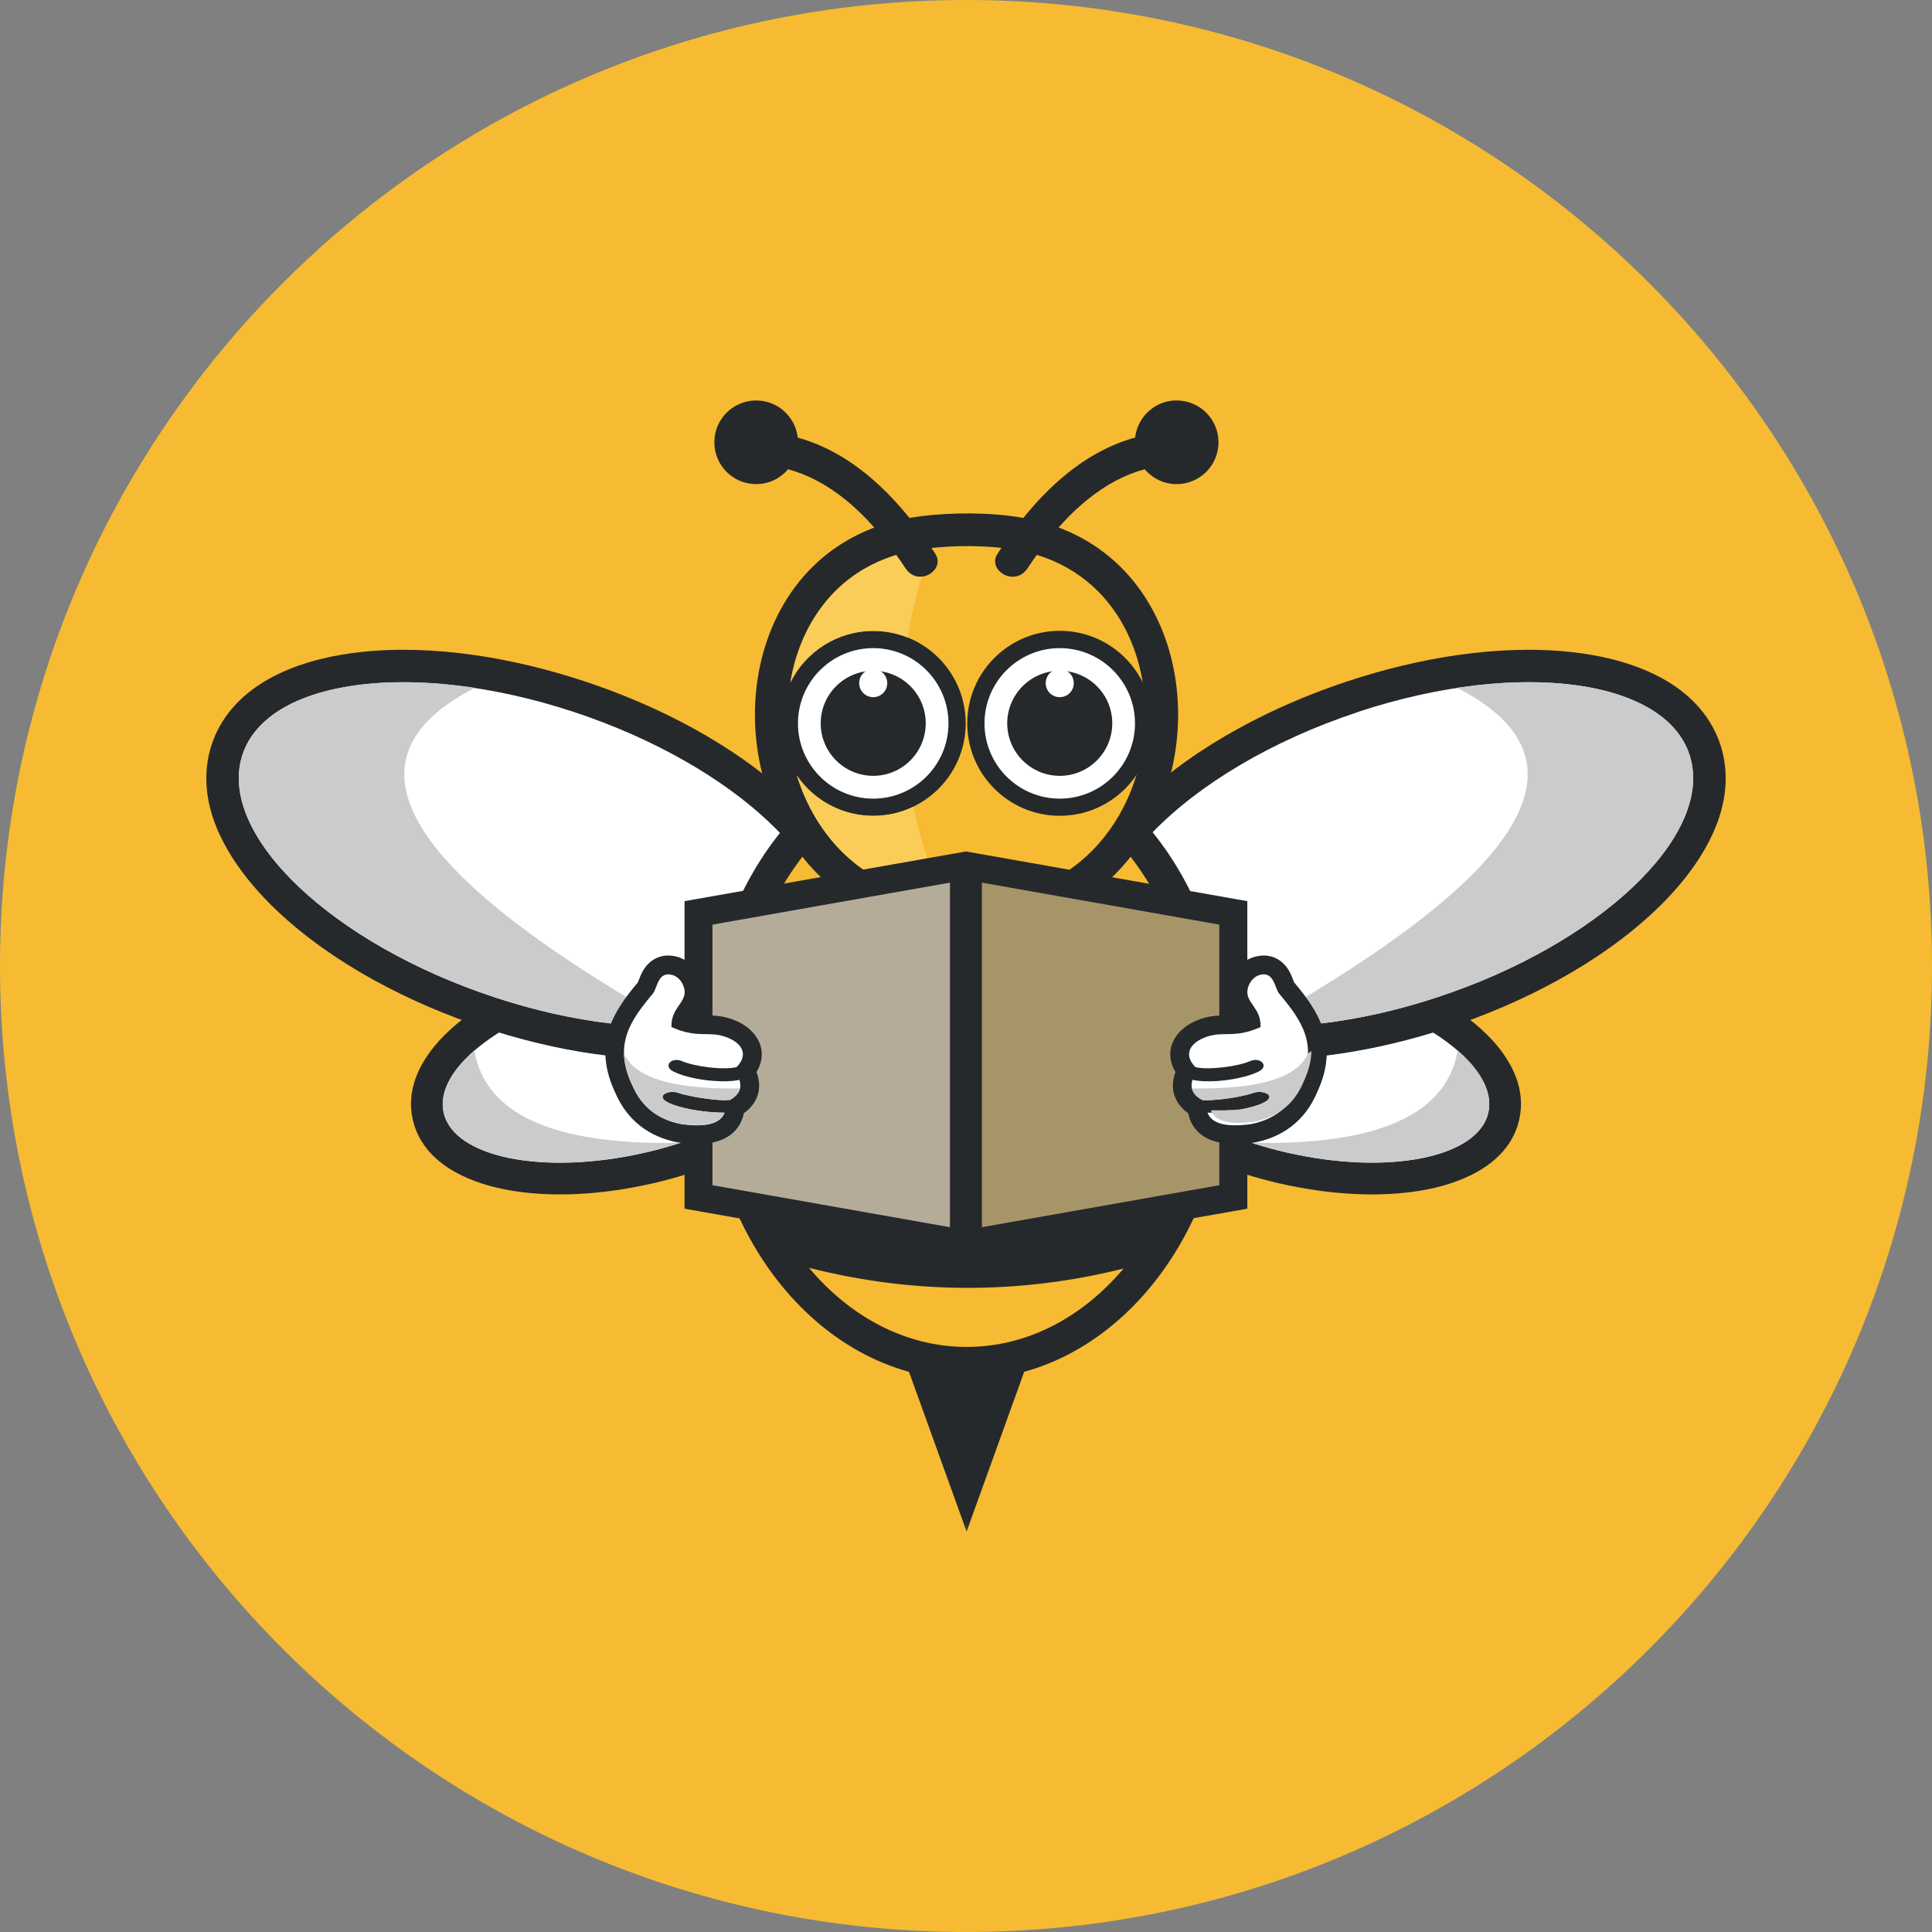 <?xml version="1.0" encoding="UTF-8"?><svg id="b" xmlns="http://www.w3.org/2000/svg" viewBox="0 0 260.08 260.08"><rect x="0" y="0" width="260.08" height="260.08" fill="#808080" stroke="none"/><g id="c"><path d="m260.08,130.04c0,71.82-58.22,130.04-130.04,130.04S0,201.86,0,130.04,58.22,0,130.04,0s130.04,58.22,130.04,130.04Z" style="fill:#f6bb32; fill-rule:evenodd; stroke-width:0px;"/><path d="m80.85,129.03c-6.32,1.44-13.05,4.02-18.26,7.94-1.28.96-2.5,2.05-3.57,3.24-2.6,2.91-4.36,6.56-3.45,10.53,1.3,5.67,7.11,8.33,12.31,9.36,6.39,1.27,13.58.66,19.9-.78,6.32-1.44,13.05-4.02,18.26-7.94,1.28-.96,2.5-2.05,3.57-3.24,2.6-2.91,4.36-6.56,3.45-10.53-1.3-5.67-7.11-8.33-12.31-9.36-6.39-1.27-13.58-.66-19.9.78" style="fill:#26292c; fill-rule:evenodd; stroke-width:0px;"/><path d="m81.8,133.19c13.57-3.1,25.71-.7,27.09,5.37,1.39,6.07-8.5,13.5-22.07,16.61-13.57,3.1-25.71.7-27.09-5.37-1.39-6.07,8.5-13.5,22.07-16.61" style="fill:#fff; fill-rule:evenodd; stroke-width:0px;"/><path d="m59.73,149.79c-.61-2.69.98-5.64,4.12-8.37,1.49,8.63,10.74,12.77,27.74,12.42-1.53.49-3.12.93-4.77,1.31-13.57,3.1-25.71.7-27.09-5.37" style="fill:#cbcbcb; fill-rule:evenodd; stroke-width:0px;"/><path d="m78.58,91.68c-9.35-3.08-20.04-4.96-29.88-3.92-7.38.78-15.97,3.53-19.48,10.69-.38.78-.69,1.59-.92,2.42-.53,1.92-.65,3.9-.4,5.88.78,6.11,5.03,11.72,9.38,15.84,7.64,7.22,17.99,12.51,27.92,15.78,9.35,3.08,20.04,4.96,29.88,3.92,7.38-.78,15.97-3.53,19.48-10.69.38-.78.69-1.59.92-2.42.53-1.92.65-3.9.4-5.88-.78-6.11-5.03-11.73-9.38-15.84-7.64-7.22-17.99-12.51-27.92-15.78" style="fill:#26292c; fill-rule:evenodd; stroke-width:0px;"/><path d="m77.21,95.83c21.75,7.17,37,21.59,34.06,32.2-2.94,10.61-22.95,13.39-44.7,6.22-21.75-7.17-37-21.59-34.06-32.2,2.94-10.61,22.95-13.39,44.7-6.22" style="fill:#fff; fill-rule:evenodd; stroke-width:0px;"/><path d="m63.89,92.61c-16.34,8.41-11.52,21.04,14.48,37.89,1.3.84,2.64,1.69,4.04,2.55.62.38,1.26.77,1.9,1.15-.82,1.11-1.55,2.29-2.07,3.57-3.02-.36-6.17-.93-9.39-1.72-1.67-.41-3.35-.88-5.05-1.42-.41-.13-.82-.26-1.23-.4-21.75-7.17-37-21.59-34.06-32.2,2.32-8.38,15.31-11.88,31.38-9.44" style="fill:#cbcbcb; fill-rule:evenodd; stroke-width:0px;"/><path d="m179.23,129.03c6.32,1.44,13.05,4.02,18.26,7.94,1.28.96,2.5,2.05,3.57,3.24,2.6,2.91,4.36,6.56,3.45,10.53-1.3,5.67-7.11,8.33-12.31,9.36-6.39,1.27-13.58.66-19.9-.78-6.32-1.44-13.05-4.02-18.26-7.94-1.28-.96-2.5-2.05-3.57-3.24-2.6-2.91-4.36-6.56-3.45-10.53,1.3-5.67,7.11-8.33,12.31-9.36,6.39-1.27,13.58-.66,19.9.78" style="fill:#26292c; fill-rule:evenodd; stroke-width:0px;"/><path d="m181.5,91.68c9.35-3.08,20.04-4.96,29.88-3.92,7.38.78,15.97,3.53,19.48,10.69.38.78.69,1.59.92,2.42.53,1.92.65,3.9.4,5.88-.78,6.11-5.03,11.72-9.38,15.84-7.64,7.22-17.99,12.51-27.92,15.78-9.35,3.08-20.04,4.96-29.88,3.92-7.38-.78-15.97-3.53-19.48-10.69-.38-.78-.69-1.59-.92-2.42-.53-1.92-.65-3.9-.4-5.88.78-6.11,5.03-11.73,9.38-15.84,7.64-7.22,17.99-12.51,27.92-15.78" style="fill:#26292c; fill-rule:evenodd; stroke-width:0px;"/><path d="m130.12,99.2c19.46,0,35.24,19.37,35.24,43.26s-15.78,43.26-35.24,43.26-35.24-19.37-35.24-43.26,15.78-43.26,35.24-43.26" style="fill:#26292c; fill-rule:evenodd; stroke-width:0px;"/><path d="m151.25,170.77c-5.52,6.54-12.95,10.55-21.13,10.55s-15.68-4.05-21.21-10.65c13.91,3.54,28.27,3.62,42.33.1m-21.13-67.17c17.03,0,30.85,17.4,30.85,38.86,0,7.95-1.9,15.34-5.15,21.5l-25.79,3.47-25.59-3.44c-3.26-6.16-5.17-13.57-5.17-21.53,0-21.46,13.81-38.86,30.84-38.86Z" style="fill:#f6bb32; fill-rule:evenodd; stroke-width:0px;"/><path d="m124.03,69.48c2.21-.27,4.47-.38,6.7-.36,2.32.02,4.69.19,6.98.59,6.85,1.2,12.61,4.78,16.41,10.64,4.42,6.8,5.45,15.54,3.6,23.35-1.55,6.54-5.12,12.52-10.56,16.55-3.77,2.79-8.07,4.64-12.75,5.17-2.95.33-6.21.33-9.15-.07-4.47-.61-8.58-2.42-12.2-5.1-2.99-2.21-5.44-5.04-7.3-8.26-1.49-2.58-2.58-5.39-3.26-8.29-1.85-7.81-.81-16.55,3.6-23.35,4.12-6.34,10.48-9.95,17.93-10.86" style="fill:#26292c; fill-rule:evenodd; stroke-width:0px;"/><path d="m124.7,73.85c-6.2.76-11.45,3.7-14.88,8.97-6.78,10.43-4.21,26.39,5.88,33.86,3.03,2.24,6.46,3.77,10.21,4.28,2.55.35,5.4.35,7.96.06,3.92-.44,7.51-2,10.66-4.34,2.51-1.86,4.56-4.23,6.12-6.93,1.27-2.2,2.2-4.6,2.78-7.07,1.57-6.62.73-14.09-3.02-19.86-3.16-4.86-7.91-7.79-13.59-8.78-3.81-.67-8.28-.66-12.12-.19" style="fill:#f6bb32; fill-rule:evenodd; stroke-width:0px;"/><path d="m117.55,84.92c6.88,0,12.45,5.58,12.45,12.45s-5.58,12.45-12.45,12.45-12.45-5.58-12.45-12.45,5.58-12.45,12.45-12.45" style="fill:#26292c; fill-rule:evenodd; stroke-width:0px;"/><path d="m117.55,87.25c5.59,0,10.13,4.54,10.13,10.13s-4.54,10.13-10.13,10.13-10.13-4.54-10.13-10.13,4.54-10.13,10.13-10.13" style="fill:#fff; fill-rule:evenodd; stroke-width:0px;"/><path d="m117.55,90.3c3.91,0,7.07,3.17,7.07,7.07s-3.17,7.07-7.07,7.07-7.07-3.17-7.07-7.07,3.17-7.07,7.07-7.07" style="fill:#26292c; fill-rule:evenodd; stroke-width:0px;"/><path d="m117.55,90.07c1.04,0,1.89.84,1.89,1.89s-.84,1.89-1.89,1.89-1.89-.84-1.89-1.89.84-1.89,1.89-1.89" style="fill:#fff; fill-rule:evenodd; stroke-width:0px;"/><path d="m142.66,84.92c6.88,0,12.45,5.58,12.45,12.45s-5.58,12.45-12.45,12.45-12.45-5.58-12.45-12.45,5.58-12.45,12.45-12.45" style="fill:#26292c; fill-rule:evenodd; stroke-width:0px;"/><path d="m142.66,87.25c5.59,0,10.13,4.54,10.13,10.13s-4.54,10.13-10.13,10.13-10.13-4.54-10.13-10.13,4.54-10.13,10.13-10.13" style="fill:#fff; fill-rule:evenodd; stroke-width:0px;"/><path d="m142.66,90.3c3.91,0,7.07,3.17,7.07,7.07s-3.17,7.07-7.07,7.07-7.07-3.17-7.07-7.07,3.17-7.07,7.07-7.07" style="fill:#26292c; fill-rule:evenodd; stroke-width:0px;"/><path d="m142.66,90.07c1.04,0,1.89.84,1.89,1.89s-.84,1.89-1.89,1.89-1.89-.84-1.89-1.89.84-1.89,1.89-1.89" style="fill:#fff; fill-rule:evenodd; stroke-width:0px;"/><path d="m125.93,74.58c-2.96-4.56-6.09-8.17-9.39-10.83-2.91-2.34-5.96-3.96-9.15-4.84-.31-2.81-2.7-5-5.6-5-3.11,0-5.63,2.52-5.63,5.63s2.52,5.63,5.63,5.63c1.73,0,3.27-.78,4.3-2,2.64.71,5.19,2.06,7.65,4.04,2.82,2.27,5.53,5.36,8.12,9.28,1.73,2.61,5.46.25,4.06-1.92m32.49-20.67c-2.9,0-5.28,2.19-5.6,5-3.18.88-6.23,2.49-9.15,4.84-3.31,2.66-6.44,6.27-9.39,10.83-1.41,2.17,2.33,4.53,4.06,1.92,2.59-3.92,5.3-7.01,8.12-9.28,2.46-1.98,5.01-3.33,7.65-4.04,1.03,1.22,2.58,2,4.3,2,3.11,0,5.63-2.52,5.63-5.63s-2.52-5.63-5.63-5.63Z" style="fill:#26292c; fill-rule:evenodd; stroke-width:0px;"/><path d="m117.21,117.72l7.88-1.39c-.87-2.59-1.58-5.17-2.13-7.73-1.63.79-3.46,1.23-5.4,1.23-1.23,0-2.42-.18-3.54-.51-1.28-.38-2.47-.96-3.55-1.7-1.25-.87-2.33-1.95-3.19-3.21.48,1.54,1.08,3.03,1.83,4.45.56,1.08,1.21,2.12,1.92,3.09,1.31,1.8,2.87,3.4,4.68,4.74.49.36,1,.71,1.51,1.04m-10.81-25.87c2.04-4.1,6.27-6.92,11.16-6.92,1.64,0,3.2.32,4.63.89.43-2.75,1.07-5.48,1.89-8.18-.78.07-1.61-.24-2.2-1.14-.41-.62-.82-1.22-1.24-1.79-4.42,1.36-8.17,4.04-10.82,8.12-1.76,2.71-2.89,5.8-3.42,9.02Z" style="fill:#facd59; fill-rule:evenodd; stroke-width:0px;"/><path d="m182.87,95.83c-11.74,3.87-21.58,9.85-27.7,16.21,5.49,6.81,9.15,15.84,10,25.89,7.93.89,17.93-.26,28.33-3.69,21.75-7.17,37-21.59,34.06-32.2-2.94-10.61-22.95-13.39-44.7-6.22" style="fill:#fff; fill-rule:evenodd; stroke-width:0px;"/><path d="m196.19,92.61c16.34,8.41,11.52,21.04-14.48,37.89-1.3.84-2.64,1.69-4.04,2.55-.62.38-1.25.77-1.9,1.15.82,1.11,1.55,2.29,2.07,3.57,3.02-.36,6.17-.93,9.39-1.72,1.67-.41,3.35-.88,5.05-1.42.41-.13.82-.26,1.23-.4,21.75-7.17,37-21.59,34.06-32.2-2.32-8.38-15.31-11.88-31.38-9.44" style="fill:#cbcbcb; fill-rule:evenodd; stroke-width:0px;"/><path d="m168.49,153.85c1.53.49,3.12.94,4.77,1.31,13.57,3.1,25.71.7,27.09-5.37.8-3.51-2.16-7.47-7.43-10.79-4.59,1.4-9.45,2.49-14.34,3.09-.07,1.72-.56,3.4-1.33,5.05-1.58,3.67-4.49,5.91-8.41,6.66h-.06s-.07.02-.07.02l-.22.03Z" style="fill:#fff; fill-rule:evenodd; stroke-width:0px;"/><path d="m200.35,149.79c.61-2.68-.98-5.64-4.12-8.37-1.49,8.63-10.74,12.77-27.74,12.42,1.53.49,3.12.93,4.77,1.31,13.57,3.1,25.71.7,27.09-5.37" style="fill:#cbcbcb; fill-rule:evenodd; stroke-width:0px;"/><polygon points="92.15 121.31 130.03 114.62 167.91 121.31 167.91 162.71 130.03 169.4 92.15 162.71 92.15 121.31" style="fill:#26292c; fill-rule:evenodd; stroke-width:0px;"/><polygon points="131.62 165.3 164.14 159.55 164.14 142.01 164.14 124.47 131.62 118.72 131.62 165.3" style="fill:#a7956a; fill-rule:evenodd; stroke-width:0px;"/><polygon points="95.91 124.47 95.91 142.01 95.91 159.55 128.43 165.3 128.43 118.72 95.91 124.47" style="fill:#b4ac99; fill-rule:evenodd; stroke-width:0px;"/><rect x="127.88" y="117.48" width="4.3" height="49.82" style="fill:#26292c; stroke-width:0px;"/><path d="m166.5,136.6c-.35-.52-.68-1-.9-1.7-.21-.64-.27-1.3-.17-1.97.26-1.91,1.62-3.63,3.52-4.14,1.22-.33,2.47-.17,3.48.62.68.52,1.12,1.22,1.45,1.99.11.26.21.58.33.84,1.57,1.89,3.11,3.86,3.87,6.23.97,2.99.48,5.87-.84,8.66-1.58,3.67-4.5,5.91-8.41,6.66h-.06s-.07.02-.07.02c-2.71.37-6.22.41-7.98-2.1-.4-.57-.65-1.2-.77-1.85-1.93-1.37-2.52-3.4-1.71-5.56-1.69-2.74-.25-5.82,3.25-7.08.96-.35,1.88-.49,2.89-.52.87-.03,1.5-.03,2.12-.1" style="fill:#26292c; fill-rule:evenodd; stroke-width:0px;"/><path d="m174.96,146.11c2.59-5.48.28-8.71-2.77-12.36-.61-.73-.66-3.03-2.59-2.51-.94.25-1.55,1.18-1.67,2.05-.24,1.71,1.87,2.41,1.76,4.97-3.57,1.6-4.94.47-7.34,1.34-2.25.81-3.04,2.42-1.43,4.05.83.22,2.31.2,3.82.02,1.35-.16,2.69-.46,3.56-.83,1.39-.59,2.55.66,1.2,1.37-1.08.57-2.83,1-4.56,1.21-1.63.2-3.3.2-4.41-.06-.37,1.17.1,2.1,1.4,2.77l.04-.08c.33.16,2.6-.02,4.72-.42.79-.15,1.53-.32,2.1-.52,1.3-.44,3.21.44,1.26,1.36-.8.38-1.89.67-3.03.89-1.56.3-3.29.44-4.47.43.56,1.48,2.5,1.99,5.82,1.54,3.16-.61,5.36-2.34,6.59-5.22" style="fill:#fff; fill-rule:evenodd; stroke-width:0px;"/><path d="m176.08,141.82c-1.03,2.36-4.02,3.83-8.99,4.42-.84.1-1.74.17-2.69.22-.08,0-.17,0-.25.01-1.05.05-2.16.07-3.35.05-.11,0-.22,0-.34,0,.05.22.15.43.28.63.25.37.65.69,1.2.97.02-.05,3.42.1,6.85-1.02,1.3-.43,3.21.44,1.26,1.36l-.04.02h0s-.04.02-.04.02h0s-.04.02-.04.02h0s-.04.02-.04.02h0s-.04.02-.04.02h0s-.04.02-.04.02h0s-.03.02-.03.02h0s-.03.02-.03.02h0s-.03.02-.03.02h0s-.03.02-.03.02h0s-.03.02-.03.02h0s-.03.02-.03.02h-.01s-.03.02-.03.02h-.01s-.03.02-.03.02h-.01s-.03.02-.03.02h-.01s-.03.02-.03.02h-.01s-.03.02-.03.02h-.02s-.03.02-.03.02h-.02s-.03.02-.03.02h-.02s-.03.02-.03.02h-.02s-.03.01-.03.01h-.02s-.03.01-.03.01h-.02s-.02.01-.02.01h-.02s-.02.01-.02.01h-.02s-.02.01-.02.01h-.02s-.02.01-.02.01h-.03s-.02.01-.02.01h-.03s-.02.01-.02.01h-.03s-.02.01-.02.01h-.03s-.02.01-.02.01h-.03s-.02.01-.02.01h-.03s-.02.01-.02.01h-.03s-.02.01-.02.01h-.03s-.01.01-.01.01h-.03s-.01.01-.01.01h-.03s-.01.01-.01.01h-.04s-.01.01-.01.01h-.04s-.01.01-.01.01h-.04s0,.01,0,.01h-.04s0,.01,0,.01h-.04s0,.01,0,.01h-.04s0,.01,0,.01h-.04s0,.01,0,.01h-.04s0,.01,0,.01h-.05s0,.01,0,.01h-.05s0,.01,0,.01h-.05s0,.01,0,.01h-.05s0,.01,0,.01h-.05s0,.01,0,.01h-.05s0,.01,0,.01h-.05s0,.01,0,.01h-.05s0,.01,0,.01h-.05s0,.01,0,.01h-.05s0,.01,0,.01h-.05s0,.01,0,.01h-.04s0,.01,0,.01h-.04s0,.01,0,.01h-.04s0,.01,0,.01h-.04s-.01.01-.01.01h-.04s-.01.01-.01.01h-.04s-.01.01-.01.01h-.04s-.01.01-.01.01h-.04s-.02.01-.02.01h-.04s0,0,0,0h0s0,0,0,0h0s0,0,0,0h0s0,0,0,0h0s0,0,0,0h0s0,0,0,0h0s0,0,0,0h0s0,0,0,0h0s0,0,0,0h-.04s-.04.02-.04.02h-.02s-.02,0-.02,0h-.04s-.04.02-.04.02h0s-.04,0-.04,0h-.04s-.03.01-.03.01h-.02s-.09.02-.09.02h0s-.04,0-.04,0h-.05s-.03.01-.03.01h-.01s-.05,0-.05,0h-.05s-.01,0-.01,0h-.03s-.05.01-.05.01h-.04s0,0,0,0h-.05s-.05.01-.05.01h-.02s-.03,0-.03,0h-.05s-.04.01-.04.01h0s-.05,0-.05,0h-.05s-.02,0-.02,0h-.02s-.05,0-.05,0h-.05s0,0,0,0h-.04s-.05.01-.05.01h-.03s-.02,0-.02,0h-.05s-.05.01-.05.01h0s-.04,0-.04,0h-.05s-.03,0-.03,0h-.01s-.05,0-.05,0h-.05s-.01,0-.01,0h-.03s-.05,0-.05,0h-.04s0,0,0,0h-.05s-.04.01-.04.01h-.02s-.03,0-.03,0h-.04s-.16.02-.16.02h-.02s-.09.01-.09.01h-.04s-.04,0-.04,0h-.03s-.02,0-.02,0h-.04s-.04,0-.04,0h0s-.08,0-.08,0h-.03s-.01,0-.01,0h-.09s-.01,0-.01,0h-.03s-.04,0-.04,0h-.03s0,0,0,0h0s0,0,0,0h0s0,0,0,0h0s0,0,0,0h0s0,0,0,0h0s0,0,0,0h0s0,0,0,0h0s0,0,0,0h0s0,0,0,0h0s0,0,0,0h0s0,0,0,0h0s0,0,0,0h0s0,0,0,0h0s-.03,0-.03,0h-.03s-.03,0-.03,0h-.03s-.03,0-.03,0h-.03s-.03,0-.03,0h-.03s0,0,0,0h-.02s-.03,0-.03,0h-.03s-.03,0-.03,0h-.01s-.01,0-.01,0h-.02s-.02,0-.02,0h-.03s-.01,0-.01,0h0s-.02,0-.02,0h-.02s-.02,0-.02,0h-.02s0,0,0,0h-.02s-.02,0-.02,0h-.02s-.02,0-.02,0h0s-.02,0-.02,0h-.02s-.02,0-.02,0h-.02s0,0,0,0h-.02s-.02,0-.02,0h-.02s-.02,0-.02,0h-.01s-.01,0-.01,0h-.02s-.02,0-.02,0h-.02s-.02,0-.02,0h0s-.02,0-.02,0h-.02s-.02,0-.02,0h-.02s0,0,0,0h-.02s-.02,0-.02,0h-.02s-.02,0-.02,0h-.02s-.02,0-.02,0h-.02s-.02,0-.02,0h-.04s-.02,0-.02,0h-.04s-.02,0-.02,0h-.17c.22.58.65,1.01,1.29,1.29.1.04.2.08.31.12.74.25,1.73.34,2.94.25.4-.03.83-.07,1.28-.13,3.16-.61,5.36-2.34,6.59-5.22.76-1.6,1.1-3,1.12-4.29" style="fill:#cbcbcb; fill-rule:evenodd; stroke-width:0px;"/><path d="m93.58,136.6c.35-.52.68-1,.9-1.7.21-.64.27-1.3.17-1.97-.27-1.91-1.62-3.63-3.52-4.14-1.22-.33-2.47-.17-3.48.62-.68.52-1.12,1.22-1.45,1.99-.11.26-.21.58-.33.84-1.57,1.89-3.11,3.86-3.87,6.23-.97,2.99-.48,5.87.84,8.66,1.58,3.67,4.5,5.91,8.41,6.66h.06s.07.02.07.02c2.71.37,6.22.41,7.98-2.1.4-.57.65-1.2.77-1.85,1.93-1.37,2.52-3.4,1.71-5.56,1.69-2.74.25-5.82-3.25-7.08-.96-.35-1.88-.49-2.89-.52-.87-.03-1.5-.03-2.12-.1" style="fill:#26292c; fill-rule:evenodd; stroke-width:0px;"/><path d="m85.12,146.11c-2.59-5.48-.28-8.71,2.77-12.36.61-.73.66-3.03,2.59-2.51.94.25,1.55,1.18,1.67,2.05.24,1.71-1.87,2.41-1.76,4.97,3.57,1.6,4.94.47,7.34,1.34,2.4.87,3.14,2.64,1.07,4.38,1.45,2,1.08,3.45-1.12,4.36.27,2.58-1.72,3.57-5.96,2.99-3.16-.61-5.36-2.34-6.59-5.22" style="fill:#fff; fill-rule:evenodd; stroke-width:0px;"/><path d="m99.48,143.54c-.73.33-2.41.34-4.13.13-1.35-.16-2.69-.46-3.56-.83-1.39-.59-2.55.66-1.2,1.37,1.08.57,2.83,1,4.56,1.21,2,.24,4.04.19,5.06-.27l-.73-1.61Z" style="fill:#26292c; stroke-width:0px;"/><path d="m98.1,148.05c-.33.16-2.6-.02-4.72-.42-.79-.15-1.53-.32-2.1-.52-1.3-.44-3.21.44-1.26,1.36.8.38,1.89.67,3.03.89,2.42.46,5.24.56,5.81.28l-.77-1.59Z" style="fill:#26292c; stroke-width:0px;"/><path d="m84,141.82c1.03,2.36,4.02,3.83,8.99,4.42.84.1,1.74.17,2.69.22.08,0,.17,0,.25.01,1.05.05,2.16.07,3.35.05.11,0,.22,0,.34,0-.05.22-.15.43-.28.63-.25.37-.65.69-1.2.97l-.04-.08c-.19.09-1.06.07-2.17-.05-.04,0-.07,0-.11-.01-.75-.08-1.61-.21-2.44-.36-.13-.02-.26-.05-.39-.08-.64-.13-1.23-.28-1.7-.44-1.3-.44-3.21.44-1.26,1.36.79.37,1.85.66,2.96.88.02,0,.05,0,.07.01.95.18,1.96.3,2.87.37.04,0,.07,0,.1,0,.55.04,1.06.06,1.49.05-.22.58-.65,1.01-1.29,1.29-.1.04-.2.08-.31.12-.75.25-1.73.33-2.94.25-.4-.03-.83-.07-1.28-.13-3.16-.61-5.36-2.34-6.59-5.22-.76-1.6-1.1-3-1.12-4.29" style="fill:#cbcbcb; fill-rule:evenodd; stroke-width:0px;"/><path d="m121.3,181.72l8.82,24.45c.01-.44.03-.86,0-1.3-.03.44-.01.86,0,1.3l8.82-24.45c-2.72,1.69-5.7,2.62-8.82,2.62s-6.1-.93-8.82-2.62" style="fill:#26292c; fill-rule:evenodd; stroke-width:0px;"/></g></svg>
